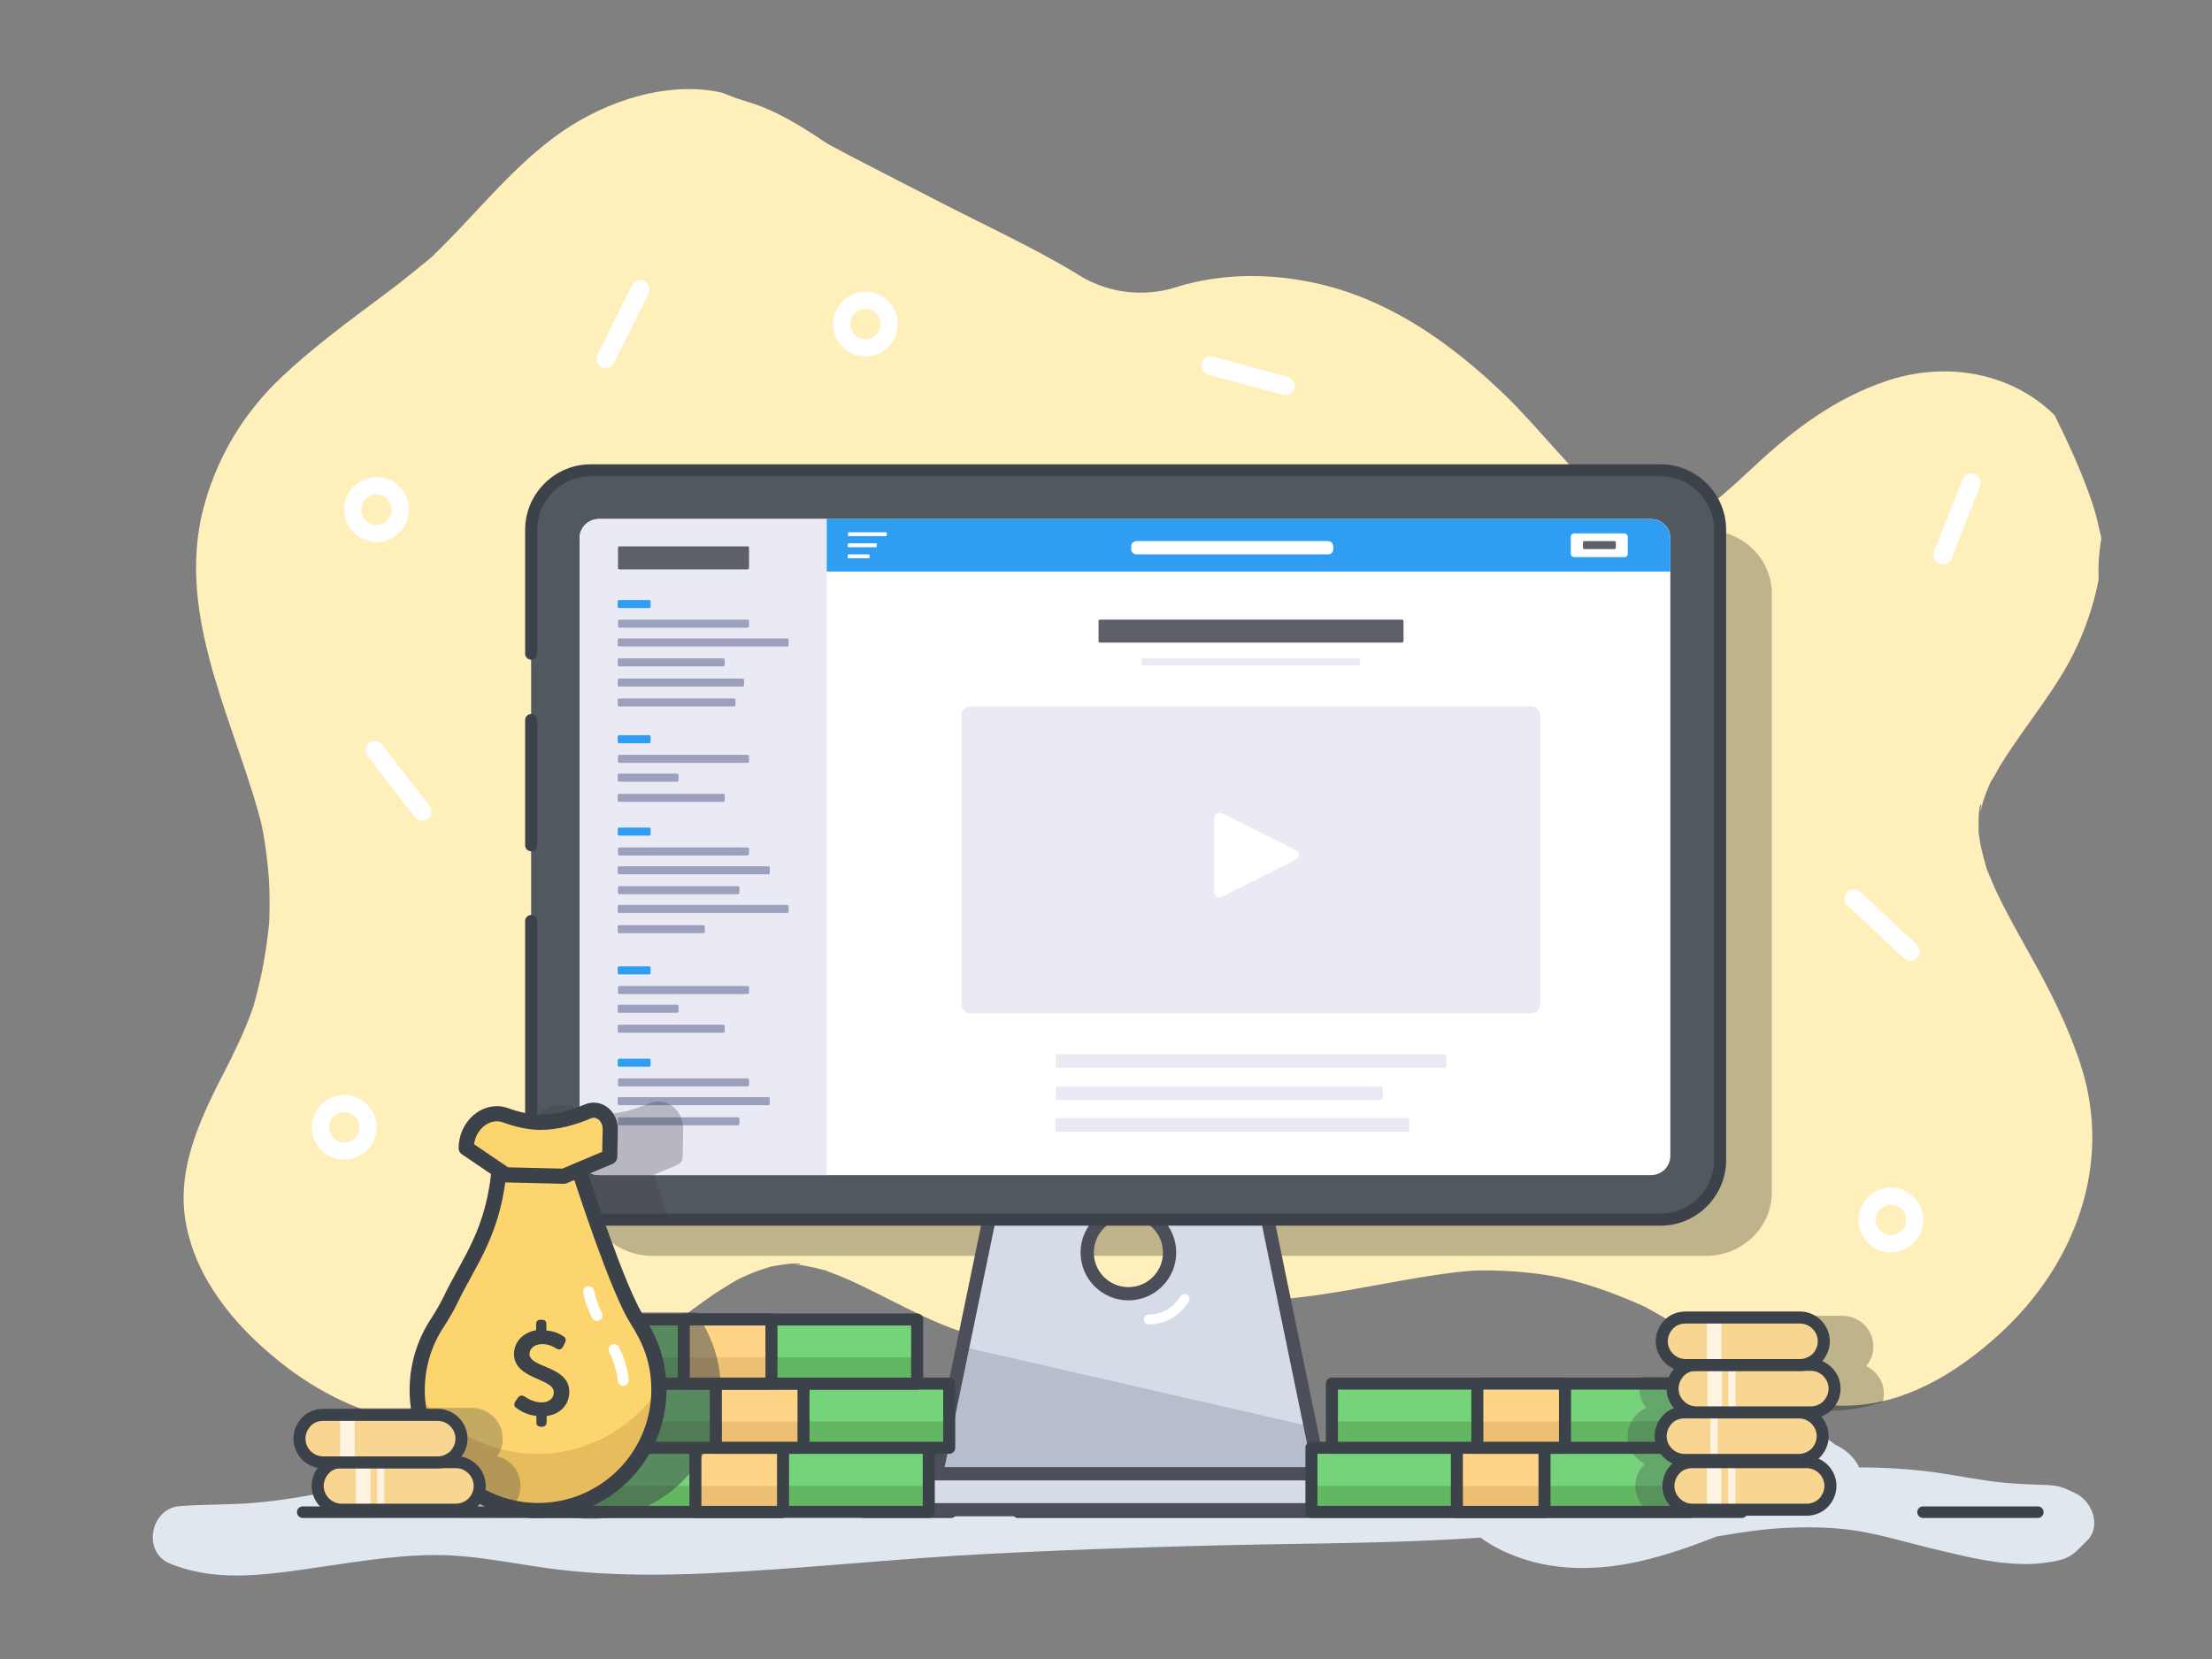 <svg id="Layer_1" xmlns="http://www.w3.org/2000/svg" viewBox="0 0 800 600"><rect x="0" y="0" width="800" height="600" fill="#808080" stroke="none"/><style>.st0{fill:#e0e7ee}.st1{fill:none;stroke:#3c4249;stroke-width:4.192;stroke-linecap:round;stroke-linejoin:round;stroke-miterlimit:10}.st2{fill:#ffefbb}.st3{fill:#dbd1b4}.st4{fill:#fff}.st5{opacity:.25}.st6{fill:#d6dbe8}.st7{fill:#b6bdcc}.st8,.st9{fill:none;stroke:#4c4f59;stroke-width:4.787;stroke-linecap:round;stroke-linejoin:round;stroke-miterlimit:10}.st9{fill:#d6dbe8}.st10{fill:#e4e6e9}.st11{fill:#cdcfd1}.st12,.st13{fill:#51585e;stroke:#3c4249;stroke-width:4.353;stroke-linecap:round;stroke-linejoin:round;stroke-miterlimit:10}.st13{fill:none}.st14{fill:#e9eaf3}.st15{fill:#2e9df2}.st16{fill:#5d6069}.st17{fill:#9ba0bc}.st18{fill:none;stroke:#fff;stroke-width:3.59;stroke-linecap:round;stroke-linejoin:round;stroke-miterlimit:10}.st19{fill:#75d379}.st20{fill:#63b763}.st21{fill:#ffd487}.st22{fill:#edbf74}.st23,.st24{opacity:.3;fill:#3c4249}.st24{opacity:.5}.st25{fill:#fdd56f}.st26{fill:#e7bc5d}.st27{fill:none;stroke:#3c4249;stroke-width:5.482;stroke-linecap:round;stroke-linejoin:round;stroke-miterlimit:10}.st28{fill:#3d4349}.st29,.st30{fill:none;stroke:#fff;stroke-width:4;stroke-linecap:round;stroke-linejoin:round;stroke-miterlimit:10}.st30{fill:#fdd56f;stroke:#3c4249;stroke-width:5.482}.st31{fill:#f9d592}.st32{fill:#fff3e1}.st33{opacity:.5}</style><path class="st0" d="M750.9 540.2c-1.7-.8-4.8-2.5-7.9-2.9-2.5-.3-5-.3-7.5-.4-3.1-.1-6.7-.3-10.2-.6-8.5-.8-16.9-2.6-25.4-3.8-9-1.2-18.2-1.8-27.5-1.8-1.8-3.8-5-6.5-8.8-8.3-5.1-4.4-11.1-4.5-18.1-3l-2.7.6c-9.1 1.1-18.1 3.5-27.1 5.1-10.6 1.9-21.2 3.3-31.9 4.5-10.2 1.2-21.5.7-31.5 3.3-26-3.5-52.2-4.1-78.5-4.7-33.8-.8-68 .7-101.7 2.7-33.9 2-67.6 5.4-101.4 8.3-16.5 1.4-33.2 2.5-49.8 1.7-16.4-.8-32.4-4.4-48.7-5.8-18.5-1.5-36.4 1.3-54.5 4.7-8.5 1.5-17 3-25.6 3.7-9 .8-18.1.5-27.1 1.2-10.5.8-13.7 16.4-3.7 20.7 15.4 6.5 32.5 4.5 48.6 2.2 15.8-2.2 31.8-5.2 47.8-5.2 15.4 0 30.8 3.8 46.2 5.5 17.4 1.9 35 1.9 52.4 1.1 34.2-1.6 68.3-5.4 102.5-7.1 33.9-1.7 67.8-2.8 101.7-3.4 24.9-.4 50-.7 75-2.4.5.4 1 .7 1.5 1.1 5.4 3.6 11.3 6 17.6 7.7 12.5 3.3 25.8 2.6 38.3-.2 9.6-2.2 18.8-5.4 27.9-9 8.9-1.5 17.8-2.9 26.9-3.2 8.3-.3 16.6-.1 24.8 1.3 8.8 1.5 17.3 4.1 26 6.2 8.6 2 17.2 4.3 26 5.2 5 .5 10.1.7 15.1 0 2.4-.3 5-.7 7.3-1.6 3.3-1.3 5.1-3.7 7.6-6.1 5.7-5.1 2.3-14.4-3.6-17.3z"/><path class="st1" d="M109.5 546.9h172.8m413.2 0H737m-424.4 0h31.3m24.3 0h261.7"/><path class="st2" d="M157 92c-.2.2-.6.5-.9.8l.1-.1c.3-.2.6-.5.8-.7z"/><path class="st2" d="M716.4 292.7c.4-.9.5-1.9.8-2.8.7-2.2 1.5-4.3 2.5-6.5.1-.3.2-.6.4-.9.1-.1.2-.2.3-.4 1.1-1.7 2-3.5 3-5.2 2.3-3.8 4.8-7.4 7.3-11 4.9-7 10-13.8 14.5-21.1 6.5-10.4 11.4-22.7 13.8-35.2-.2-5 .1-10 1-14.9-1-4.4-1.9-8.7-3.3-12.8-3.7-10.9-8.5-21.4-13.6-31.7-.7-.6-1.3-1.3-2-1.9-16.1-14.3-38.8-17.3-58.9-10.5-18.5 6.3-33.2 17.3-47.4 30.5-5.6 5.2-11.1 10.4-17.2 15-.5.3-1.2.8-1.8 1.2-.9.6-1.9 1.1-2.9 1.7-1.5.8-3.1 1.4-4.5 2.2l-.9.3c-.9.2-3.6.3-4.8.7h-1.4c-.6 0-1.3-.1-1.9-.2-1.8-.6-5.3-1.3-6-1.5-.8-.3-4.1-1.8-4.4-1.9-1-.6-2.1-1.2-2.4-1.4-3.6-2.2-8.4-4.9-11.1-8.2.1.2 3.4 3.2 1.2 1-.8-.8-1.6-1.5-2.4-2.3-1.8-1.8-3.6-3.6-5.4-5.5-3.3-3.4-6.4-7-9.6-10.5-6-6.7-12-13.4-18.7-19.5-15.4-14.2-32.2-26.3-52.1-33.4-18.2-6.4-39.1-8.2-57.9-3.6-1.8.4-3.6.9-5.3 1.5-11.6 3.6-24.2 2.2-34.6-4.1-.3-.2-.6-.3-.8-.5-16.3-9.9-33.9-17.9-50.9-26.7-9.1-4.7-18.2-9.3-27.2-14-4.2-2.1-8.3-4.4-12.5-6.6-3.4-2.3-6.8-4.5-10.3-6.6-3.7-2.2-7.5-4.3-11.5-6-1.9-.8-3.9-1.6-5.9-2.2-1.8-.6-3.6-1.1-5.4-1.7-1-.4-4.7-1.9-5.5-2.1-19.6-4.1-40.9 3-57 13.9-13.3 9.1-24.3 21.4-35.3 33.1-2.4 2.6-4.9 5.2-7.4 7.7-1.2 1.3-2.5 2.5-3.7 3.7l-.2.2c.5-.4.6-.5-.7.7l-.1.1c-.2.1-.3.3-.4.4l.3-.3c-5.6 4.6-11.2 9.2-17 13.5-13 9.7-26 19.2-37.8 30.4-13 12.4-22.2 27.5-27.2 44.7-11.2 38.4 8.9 75.8 19.1 111.8.6 2.1 1.1 4.1 1.6 6.2-1.2-4.3 0-.1.3 1.8.8 4.5 1.4 9.1 1.8 13.6.4 4.2.5 8.4.5 12.7 0 .7-.1 3.7-.1 4.6v.5c-.1 1.4-.2 2.8-.4 4.2-1 9.1-2.8 18.1-5.3 26.9-.1.4-.2.7-.3.9-.1.2-.2.6-.4 1.1-.7 2-1.5 4-2.3 5.9-1.7 4.1-3.7 8.2-5.7 12.3-9 17.5-19.2 36.6-16 57 3.3 21 17.7 38.3 33.9 51.3 28.7 23.2 67 31.6 100.9 14.6 13.3-6.7 25.1-15.2 36.9-24.3 5.2-4.1 10.5-8.2 15.9-12 2.5-1.8 5.1-3.6 7.8-5.2 1.3-.8 2.6-1.6 4-2.4.2-.1.3-.2.5-.3 2.7-1.2 5.3-2.5 8.1-3.4 1.4-.5 2.8-.9 4.1-1.3h.1c1.3-.2 9.7-1.8 10.3-.7.2.3-4.9-.7-1.7 0 .9.2 2 .2 2.9.4 2.3.4 4.5.9 6.8 1.5.3.1.6.2 1 .2.1.1.3.1.4.2 1.8.8 3.8 1.4 5.6 2.2 4.1 1.7 8 3.6 12 5.6 7.6 3.8 15.2 7.8 23 11.1 11.3 4.8 24.1 7.9 36.8 8.3 4.9-1 9.9-1.4 14.9-1.2 4.2-1.6 8.3-3.2 12.2-5.2 7.6-3.9 14.8-8.4 21.9-13.1 32.5 8.6 67.2-2.9 99.8-7 2.1-.3 4.2-.4 6.4-.7-4.4.5-.1 0 1.8-.1 4.6-.1 9.2 0 13.7.3 4.2.3 8.4.7 12.6 1.4.7.1 3.6.6 4.5.8.2 0 .4.1.4.1 1.4.3 2.7.7 4.1 1 8.9 2.3 17.4 5.5 25.8 9.3.4.2.6.3.9.4.2.1.5.3 1 .6 1.8 1 3.7 2 5.5 3.1 3.9 2.3 7.7 4.9 11.4 7.5 16 11.5 33.3 24.5 54 24.4 21.3-.1 40.5-11.8 55.8-25.8 27.3-24.8 41.3-61.5 29.5-97.5-4.6-14.2-11.2-27.1-18.5-40.1-3.2-5.8-6.5-11.6-9.5-17.5-1.4-2.8-2.8-5.6-4-8.5-.6-1.4-1.2-2.8-1.8-4.3-.1-.2-.1-.3-.2-.5-.8-2.8-1.6-5.7-2.2-8.6-.3-1.4-.4-2.9-.7-4.3v-.1c0-1.3-.3-9.9.9-10.3.5-.1-1.3 4.7-.1 1.8z"/><path class="st3" d="M156.8 91.9c1.3-1.1 1.2-1.1.7-.7-.3.2-.5.5-.7.7-.1 0 0 0 0 0zm-.1 0l-.1.1-.3.3.4-.4z"/><path class="st3" d="M157.5 91.2c-.2.2-.6.5-.9.8l.1-.1c.3-.2.5-.5.8-.7zM365 307.9h36.7L389 283.8c-5.1 10.4-13.6 18.9-24 24.1zm35.9-21l11.1 21h8l-2.4-4.6c-6.6-4.4-12.2-9.9-16.7-16.4zm-7.7-15.2c0 .1 0 .2-.1.3l.6 1.1c-.2-.4-.4-.9-.5-1.4z"/><path class="st4" d="M318.9 127.3c-5.6 3.3-12.7 1.4-16-4.2-3.3-5.6-1.4-12.7 4.2-16s12.7-1.4 16 4.2 1.4 12.7-4.2 16zm-8.7-14.8c-2.6 1.5-3.5 4.9-1.9 7.5 1.5 2.6 4.9 3.5 7.5 1.9 2.6-1.5 3.5-4.9 1.9-7.5-1.5-2.6-4.9-3.4-7.5-1.9zm-168.1 81.9c-5.6 3.3-12.7 1.4-16-4.2-3.3-5.6-1.4-12.7 4.2-16 5.6-3.3 12.7-1.4 16 4.2 3.2 5.5 1.3 12.7-4.2 16zm-8.7-14.8c-2.6 1.5-3.5 4.9-1.9 7.5 1.5 2.6 4.9 3.5 7.5 1.9 2.6-1.5 3.5-4.9 1.9-7.5a5.52 5.52 0 0 0-7.5-1.9zm556.4 271.7c-5.6 3.3-12.7 1.4-16-4.2s-1.4-12.7 4.2-16c5.6-3.3 12.7-1.4 16 4.2s1.3 12.7-4.2 16zm-8.7-14.8c-2.6 1.5-3.5 4.9-1.9 7.5s4.9 3.5 7.5 1.9c2.6-1.5 3.5-4.9 1.9-7.5s-4.9-3.4-7.5-1.9zm-550.7-18.7c-5.6 3.3-12.7 1.4-16-4.2s-1.4-12.7 4.2-16 12.7-1.4 16 4.2 1.4 12.7-4.2 16zm-8.7-14.8c-2.6 1.5-3.5 4.9-1.9 7.5 1.5 2.6 4.9 3.5 7.5 1.9 2.6-1.5 3.5-4.9 1.9-7.5-1.5-2.5-4.9-3.4-7.5-1.9zm346.1-261.8c-.7 1.3-2.3 2-3.8 1.6l-27-7.3c-1.8-.5-2.9-2.3-2.4-4.1.5-1.8 2.3-2.9 4.1-2.4l27 7.3c1.8.5 2.9 2.3 2.4 4.1-.1.3-.2.6-.3.8zm232.8 62.2c-1.2-.9-1.7-2.5-1.1-4l10.3-26c.7-1.7 2.7-2.6 4.4-1.9 1.7.7 2.6 2.7 1.9 4.4l-10.3 26c-.7 1.7-2.7 2.6-4.4 1.9-.3-.1-.6-.2-.8-.4zM692.7 347c-1.3.8-3 .7-4.1-.4l-20.4-19.1c-1.4-1.3-1.4-3.4-.2-4.8 1.3-1.4 3.4-1.4 4.8-.2l20.4 19.1c1.4 1.3 1.4 3.4.2 4.8-.2.2-.5.4-.7.6zM216.9 132.3c-1.1-1-1.5-2.6-.8-4.1l12.4-25c.8-1.7 2.9-2.4 4.5-1.5 1.7.8 2.4 2.9 1.5 4.5l-12.4 25c-.8 1.7-2.9 2.4-4.5 1.5-.3-.1-.5-.2-.7-.4zM154 296.5c-1.4.6-3 .2-4-1l-17.1-22.1c-1.1-1.5-.9-3.6.6-4.7s3.6-.9 4.7.6l17.1 22.1c1.1 1.5.9 3.6-.6 4.7-.2.2-.4.3-.7.4z"/><path class="st5" d="M617.1 191.8H235.9c-13.1 0-23.8 10.3-23.8 22.9v42.5c0 1.4 1.2 2.5 2.6 2.5v17.8c-1.4 0-2.6 1.1-2.6 2.5v43c0 1.4 1.2 2.5 2.6 2.5v21.1c-1.4 0-2.6 1.1-2.6 2.5v82.2c0 12.6 10.7 22.9 23.8 22.9H617c13.1 0 23.8-10.3 23.8-22.9V214.7c0-12.7-10.6-22.9-23.7-22.9z"/><g id="XMLID_5_"><path class="st6" d="M442.9 365.7L479 540.2H337.2l36.1-174.5h69.6zm-20 87.3c0-8.2-6.7-14.9-14.9-14.9s-14.9 6.7-14.9 14.9 6.7 14.9 14.9 14.9 14.9-6.7 14.9-14.9z"/><path class="st7" d="M473.9 515.9l5 24.4H337.2l11-53.2 125.7 28.8z"/><path class="st8" d="M442.9 365.7h-69.6l-36.1 174.5h141.7z"/><circle class="st8" cx="408.1" cy="453" r="14.9"/></g><path class="st9" d="M492.3 546H324.9c-3 0-5.4-2.4-5.4-5.4v-2.2c0-3 2.4-5.4 5.4-5.4h167.3c3 0 5.4 2.4 5.4 5.4v2.2c.1 3-2.3 5.4-5.3 5.4z"/><path class="st4" d="M591.5 265.9c-5.6 3.3-12.7 1.4-16-4.2-3.3-5.6-1.4-12.7 4.2-16 5.6-3.3 12.7-1.4 16 4.2 3.2 5.6 1.4 12.8-4.2 16zm-8.7-14.7c-2.6 1.5-3.5 4.9-1.9 7.5 1.5 2.6 4.9 3.5 7.5 1.9 2.6-1.5 3.5-4.9 1.9-7.5-1.5-2.6-4.9-3.5-7.5-1.9z"/><g id="XMLID_4_"><path class="st10" d="M622 191.6v228c0 11.8-9.7 21.5-21.5 21.5h-387c-11.8 0-21.5-9.7-21.5-21.5v-228c0-11.8 9.7-21.5 21.5-21.5h387c11.9 0 21.5 9.7 21.5 21.5z"/><path class="st11" d="M622 394.6v25.1c0 11.8-9.7 21.5-21.5 21.5h-387c-11.8 0-21.5-9.7-21.5-21.5v-25.1h430z"/><path class="st12" d="M192.1 236.4v-44.8c0-11.8 9.7-21.5 21.5-21.5h387c11.8 0 21.5 9.7 21.5 21.5v228c0 11.8-9.7 21.5-21.5 21.5h-387c-11.8 0-21.5-9.7-21.5-21.5v-86.5"/><path class="st13" d="M192.1 305.7v-45.3"/></g><path class="st4" d="M597.1 425H216.6c-3.9 0-7-3.1-7-7V194.7c0-3.9 3.1-7 7-7h380.5c3.9 0 7 3.1 7 7V418c0 3.9-3.1 7-7 7z"/><path class="st14" d="M299 425h-82.4c-3.9 0-7-3.1-7-7V194.7c0-3.9 3.1-7 7-7H299V425zm254.8-58.5H351c-1.8 0-3.2-1.4-3.2-3.2V258.7c0-1.8 1.4-3.2 3.2-3.2h202.9c1.8 0 3.2 1.4 3.2 3.2v104.5c0 1.8-1.5 3.3-3.3 3.3z"/><path class="st15" d="M604.1 206.7H299v-19h298c3.9 0 7.1 3.2 7.1 7.1v11.9z"/><path class="st4" d="M480.4 200.5H411c-1 0-1.9-.8-1.9-1.9v-1c0-1 .8-1.9 1.9-1.9h69.3c1 0 1.9.8 1.9 1.9v1c0 1.1-.8 1.9-1.8 1.9zm107.1 1h-18.2c-.6 0-1.2-.5-1.2-1.2v-6.2c0-.6.5-1.2 1.2-1.2h18.2c.6 0 1.2.5 1.2 1.2v6.2c0 .7-.5 1.2-1.2 1.2z"/><path class="st16" d="M583.8 198.6H573c-.3 0-.5-.2-.5-.5v-1.9c0-.3.2-.5.5-.5h10.9c.3 0 .5.2.5.5v1.9c-.1.3-.3.5-.6.5z"/><path class="st15" d="M234.8 219.9h-10.9c-.3 0-.5-.2-.5-.5v-1.9c0-.3.2-.5.5-.5h10.9c.3 0 .5.2.5.5v1.9c0 .2-.2.5-.5.5z"/><path class="st17" d="M270.4 227H224c-.3 0-.5-.2-.5-.5v-1.9c0-.3.2-.5.5-.5h46.4c.3 0 .5.2.5.5v1.9c-.1.3-.3.5-.5.5z"/><path class="st16" d="M270.4 205.9H224c-.3 0-.5-.2-.5-.5v-7.3c0-.3.2-.5.5-.5h46.4c.3 0 .5.2.5.5v7.3c-.1.3-.3.5-.5.5zm236.7 26.5H397.8c-.3 0-.5-.2-.5-.5v-7.3c0-.3.2-.5.5-.5h109.3c.3 0 .5.2.5.5v7.3c-.1.3-.3.5-.5.5z"/><path class="st17" d="M284.7 233.8h-60.8c-.3 0-.5-.2-.5-.5v-1.9c0-.3.2-.5.5-.5h60.8c.3 0 .5.2.5.5v1.9c0 .3-.2.5-.5.5zm-23.1 7.2h-37.7c-.3 0-.5-.2-.5-.5v-1.9c0-.3.2-.5.5-.5h37.7c.3 0 .5.2.5.5v1.9c0 .3-.2.5-.5.5z"/><path class="st15" d="M234.8 268.8h-10.9c-.3 0-.5-.2-.5-.5v-1.9c0-.3.2-.5.5-.5h10.9c.3 0 .5.2.5.5v1.9c0 .3-.2.5-.5.5z"/><path class="st17" d="M270.4 275.9H224c-.3 0-.5-.2-.5-.5v-1.9c0-.3.2-.5.5-.5h46.4c.3 0 .5.2.5.5v1.9c-.1.3-.3.5-.5.5zm-25.5 6.8h-21c-.3 0-.5-.2-.5-.5v-1.9c0-.3.2-.5.5-.5h21c.3 0 .5.2.5.5v1.9c0 .3-.2.5-.5.5zm16.7 7.3h-37.7c-.3 0-.5-.2-.5-.5v-1.9c0-.3.2-.5.5-.5h37.7c.3 0 .5.2.5.5v1.9c0 .2-.2.5-.5.5z"/><path class="st15" d="M234.8 302.2h-10.9c-.3 0-.5-.2-.5-.5v-1.9c0-.3.2-.5.5-.5h10.9c.3 0 .5.2.5.5v1.9c0 .3-.2.5-.5.5z"/><path class="st17" d="M270.4 309.4H224c-.3 0-.5-.2-.5-.5V307c0-.3.2-.5.5-.5h46.4c.3 0 .5.2.5.5v1.9c-.1.2-.3.5-.5.5zm7.5 6.8h-54c-.3 0-.5-.2-.5-.5v-1.9c0-.3.2-.5.5-.5h54c.3 0 .5.2.5.5v1.9c0 .3-.2.5-.5.5zm-11 7.2H224c-.3 0-.5-.2-.5-.5V321c0-.3.2-.5.5-.5h42.9c.3 0 .5.2.5.5v1.9c-.1.3-.3.5-.5.5zm17.8 6.8h-60.8c-.3 0-.5-.2-.5-.5v-1.9c0-.3.2-.5.5-.5h60.8c.3 0 .5.2.5.5v1.9c0 .3-.2.5-.5.5zm-30.3 7.3h-30.5c-.3 0-.5-.2-.5-.5v-1.9c0-.3.2-.5.5-.5h30.5c.3 0 .5.2.5.5v1.9c0 .2-.3.5-.5.5z"/><path class="st15" d="M234.8 352.4h-10.9c-.3 0-.5-.2-.5-.5V350c0-.3.2-.5.5-.5h10.9c.3 0 .5.2.5.5v1.9c0 .3-.2.5-.5.5z"/><path class="st17" d="M270.4 359.5H224c-.3 0-.5-.2-.5-.5v-1.9c0-.3.2-.5.5-.5h46.4c.3 0 .5.2.5.5v1.9c-.1.3-.3.5-.5.5z"/><path class="st14" d="M522.6 386.2H382.3c-.3 0-.5-.2-.5-.5v-3.9c0-.3.2-.5.5-.5h140.3c.3 0 .5.2.5.5v3.9c-.1.3-.3.5-.5.5zm-31.2-148.1h-78c-.3 0-.5.2-.5.5v1.5c0 .3.2.5.5.5h78c.3 0 .5-.2.5-.5v-1.5c0-.2-.2-.5-.5-.5zm8.2 159.7H382.3c-.3 0-.5-.2-.5-.5v-3.9c0-.3.2-.5.5-.5h117.3c.3 0 .5.2.5.5v3.9c0 .3-.2.5-.5.5zm9.6 11.5h-127c-.3 0-.5-.2-.5-.5v-3.9c0-.3.2-.5.5-.5h127c.3 0 .5.2.5.5v3.9c0 .3-.2.5-.5.5z"/><path class="st17" d="M244.9 366.3h-21c-.3 0-.5-.2-.5-.5v-1.9c0-.3.2-.5.5-.5h21c.3 0 .5.2.5.5v1.9c0 .3-.2.5-.5.5zm16.7 7.2h-37.7c-.3 0-.5-.2-.5-.5v-1.9c0-.3.2-.5.5-.5h37.7c.3 0 .5.2.5.5v1.9c0 .3-.2.5-.5.5z"/><path class="st15" d="M234.8 385.8h-10.9c-.3 0-.5-.2-.5-.5v-1.9c0-.3.2-.5.5-.5h10.9c.3 0 .5.2.5.5v1.9c0 .3-.2.5-.5.5z"/><path class="st17" d="M270.4 392.9H224c-.3 0-.5-.2-.5-.5v-1.9c0-.3.2-.5.5-.5h46.4c.3 0 .5.2.5.5v1.9c-.1.3-.3.5-.5.5zm7.5 6.8h-54c-.3 0-.5-.2-.5-.5v-1.9c0-.3.2-.5.5-.5h54c.3 0 .5.2.5.5v1.9c0 .3-.2.5-.5.5zm-11 7.3H224c-.3 0-.5-.2-.5-.5v-1.9c0-.3.2-.5.5-.5h42.9c.3 0 .5.2.5.5v1.9c-.1.3-.3.5-.5.5zm-1.4-151.5h-41.6c-.3 0-.5-.2-.5-.5v-1.9c0-.3.2-.5.5-.5h41.6c.3 0 .5.2.5.5v1.9c0 .3-.2.5-.5.5zm3.1-7.2h-44.7c-.3 0-.5-.2-.5-.5v-1.9c0-.3.2-.5.5-.5h44.7c.3 0 .5.2.5.5v1.9c0 .3-.2.5-.5.5z"/><path class="st4" d="M314.3 201.9h-7.5c-.1 0-.2-.1-.2-.2v-1c0-.1.1-.2.2-.2h7.5c.1 0 .2.1.2.2v1c0 .1 0 .2-.2.2zm2.6-4h-10.1c-.1 0-.2-.1-.2-.2v-1c0-.1.1-.2.2-.2h10.1c.1 0 .2.1.2.2v1c0 .1-.1.2-.2.2zm3.6-4h-13.6c-.1 0-.2-.1-.2-.2v-1c0-.1.1-.2.2-.2h13.6c.1 0 .2.1.2.2v1c0 .1-.1.2-.2.2zm118.6 102v26.6c0 1.5 1.6 2.5 2.9 1.8l26.6-13.3c1.5-.7 1.5-2.9 0-3.6L442 294.1c-1.4-.6-2.9.3-2.9 1.8z"/><path class="st18" d="M428.4 469.8c-2.6 4.4-7.4 7.4-12.9 7.4"/><g id="XMLID_1_"><path class="st19" d="M198.9 523.6h137v23.2h-137z"/><path class="st20" d="M198.9 537.4h137v9.5h-137z"/><path class="st13" d="M198.9 523.6h137v23.2h-137z"/></g><g id="XMLID_2_"><path class="st21" d="M251.5 523.6h31.7v23.2h-31.7z"/><path class="st22" d="M251.5 537.4h31.7v9.5h-31.7z"/><path class="st13" d="M251.5 523.6h31.7v23.2h-31.7z"/></g><g id="XMLID_6_"><path class="st19" d="M206.3 500.4h137v23.2h-137z"/><path class="st20" d="M206.3 514.1h137v9.5h-137z"/><path class="st13" d="M206.3 500.4h137v23.2h-137z"/></g><g id="XMLID_3_"><path class="st21" d="M258.9 500.4h31.7v23.2h-31.7z"/><path class="st22" d="M258.9 514.1h31.7v9.5h-31.7z"/><path class="st13" d="M258.9 500.4h31.7v23.2h-31.7z"/></g><g id="XMLID_18_"><path class="st19" d="M474.3 523.6h137v23.2h-137z"/><path class="st20" d="M474.3 537.4h137v9.5h-137z"/><path class="st13" d="M474.3 523.6h137v23.2h-137z"/></g><g id="XMLID_17_"><path class="st21" d="M526.9 523.6h31.7v23.2h-31.7z"/><path class="st22" d="M526.9 537.4h31.7v9.5h-31.7z"/><path class="st13" d="M526.9 523.6h31.7v23.2h-31.7z"/></g><g id="XMLID_16_"><path class="st19" d="M481.7 500.4h137v23.2h-137z"/><path class="st20" d="M481.7 514.1h137v9.5h-137z"/><path class="st13" d="M481.7 500.4h137v23.2h-137z"/></g><g id="XMLID_15_"><path class="st21" d="M534.3 500.4H566v23.2h-31.7z"/><path class="st22" d="M534.3 514.1H566v9.5h-31.7z"/><path class="st13" d="M534.3 500.4H566v23.2h-31.7z"/></g><g id="XMLID_8_"><path class="st19" d="M194.7 477.2h137v23.2h-137z"/><path class="st20" d="M194.7 490.9h137v9.5h-137z"/><path class="st13" d="M194.7 477.2h137v23.2h-137z"/></g><g id="XMLID_7_"><path class="st21" d="M247.3 477.2H279v23.2h-31.7z"/><path class="st22" d="M247.3 490.9H279v9.5h-31.7z"/><path class="st13" d="M247.3 477.2H279v23.2h-31.7z"/></g><path class="st23" d="M242.8 399.8c-2.5-1.6-5.5-1.9-8.2-.7-5.8 2.5-11.2 3.8-16.1 3.7-3.3-.1-7-.8-11.1-2.3-1.4-.5-2.9-.8-4.4-.8-3.3 0-6.4 1.3-8.9 3.5v17.2l6.4 4.4c-.4 3.1-.8 5.9-1.4 8.6 4 4.7 9.9 7.8 16.5 7.8h26.5c-2.3-6.5-4.2-12.4-5.5-16.4l8.4-3.5c1.1-.5 1.9-1.6 1.9-2.8l.2-9.9c.1-3.7-1.5-6.9-4.3-8.8z"/><path class="st24" d="M257.6 485.7c0-.1 0-.1-.1-.2-1.1-2.7-2.4-5.4-3.9-7.9-.7-1.1-1.3-2.1-1.8-3h-59.1c-1.4 0-2.5 1.1-2.5 2.5v23.2c0 1.4 1.1 2.5 2.5 2.5h9.1v18.3h-4.9c-1.4 0-2.5 1.1-2.5 2.5V545c5 2.4 10.5 3.8 16.2 4.2 1.1.1 2.2.1 3.3.1 11.9 0 23.1-4.4 31.9-12.6 9.4-8.8 14.9-21.3 14.9-34.2 0-5.8-1.1-11.4-3.1-16.8z"/><g id="XMLID_138_"><path class="st25" d="M235.4 486.9c1.9 4.9 2.9 10.1 2.9 15.7 0 25.1-21.2 45.3-46.8 43.6-22.1-1.5-39.7-19.8-40.6-41.9-.4-9.6 2.4-18.5 7.3-25.9 1.6-2.4 3.1-4.9 4.4-7.6 7.1-15 16.3-25.1 18.1-50v-.2h27.9s11 34.8 18.9 51.3c1.2 2.6 2.7 5.1 4.2 7.5 1.5 2.3 2.7 4.8 3.7 7.5z"/><path class="st26" d="M238.3 502.5c0 25.1-21.2 45.3-46.8 43.6-22.1-1.5-39.7-19.8-40.6-41.9 24.6 30 66.3 28.1 87.4-1.7z"/><path class="st27" d="M235.4 486.9c-1-2.6-2.3-5.1-3.7-7.5-1.5-2.4-3-4.9-4.2-7.5-7.9-16.5-18.9-51.3-18.9-51.3h-27.9v.2c-1.8 24.9-11 35-18.1 50-1.3 2.6-2.8 5.1-4.4 7.6-4.9 7.4-7.6 16.3-7.3 25.9.9 22.1 18.5 40.3 40.6 41.9 25.5 1.8 46.8-18.4 46.8-43.6 0-5.6-1-10.9-2.9-15.7z"/></g><path class="st28" d="M186.4 506.8l.9-1.3c.7-.9 1.5-1 2.5-.4 1.3.9 3.5 2.1 6.1 2.1 2.3 0 4.4-1.2 4.4-3.7 0-5.1-14.4-4.6-14.4-13.8 0-4.4 3.3-7.8 8-8.6V479c0-1.2.5-1.7 1.7-1.7h.3c1.1 0 1.7.5 1.7 1.5v2.4c2.9.2 5 1.3 6.2 2.1.9.6 1 1.4.5 2.4l-.7 1.4c-.6 1-1.4 1.2-2.4.6-1.1-.7-2.9-1.6-5.1-1.6-2.6 0-4.6 1.5-4.6 3.6 0 5.1 14.4 4.2 14.4 13.7 0 4.3-3 8.1-8.2 8.7v2.1c0 1.2-.6 1.8-1.7 1.8h-.3c-1.2 0-1.7-.6-1.7-1.5v-2.4c-3.5-.4-6-1.9-7.2-2.9-1-.5-1-1.5-.4-2.4z"/><path class="st29" d="M222.1 488.1c1.7 3.4 2.9 7.1 3.3 11.1m-9.5-23.5c-1.4-2.7-2.4-5.6-3-8.5"/><path class="st30" d="M182.9 424.9l-14.3-9.7c.1-7 5.3-12.4 11.1-12.4 1.1 0 2.2.2 3.3.6 3.8 1.4 8 2.4 12.1 2.5 6.4.1 12.7-1.9 17.4-3.9 4-1.8 8.3 1.6 8.2 6.5l-.2 9.9-16.6 7-21-.5z" id="XMLID_142_"/><path class="st23" d="M617.8 546.9v-20.8h4.9c1.4 0 2.5-1.1 2.5-2.5v-23.2c0-1.4-1.1-2.5-2.5-2.5h-28.9c-.6 1.4-.9 2.8-.9 4.3 0 2.6.9 5.1 2.5 7-1.3.5-2.5 1.3-3.5 2.4-2.1 2.1-3.3 4.9-3.3 7.8 0 4.4 2.6 8.2 6.3 10-.1.1-.2.1-.2.2-2.1 2.1-3.3 4.9-3.3 7.8 0 6.1 5 11.1 11.1 11.1h14.6c.5-.4.7-1 .7-1.6z"/><g id="XMLID_9_"><path class="st31" d="M653.5 528.9c4.7 0 8.6 3.9 8.6 8.6 0 2.4-1 4.5-2.5 6.1-1.6 1.5-3.7 2.5-6.1 2.5H612c-4.7 0-8.6-3.9-8.6-8.6 0-2.4 1-4.5 2.5-6.1 1.5-1.6 3.7-2.5 6.1-2.5h41.5z"/><path class="st32" d="M617.3 528.9h5.3v17.2h-5.3zm7.7 0h2.6v17.2H625z"/><path class="st13" d="M653.5 546H612c-4.7 0-8.6-3.9-8.6-8.6 0-2.4 1-4.5 2.5-6.1 1.5-1.6 3.7-2.5 6.1-2.5h41.4c4.7 0 8.6 3.9 8.6 8.6 0 2.4-1 4.5-2.5 6.1-1.5 1.5-3.7 2.5-6 2.5z"/></g><g class="st5"><path d="M674.9 494.1c1.7-2 2.6-4.5 2.6-7.1 0-6.1-5-11.1-11.1-11.1H625c-3 0-5.7 1.2-7.8 3.2-2.1 2.1-3.3 4.9-3.3 7.8 0 1.4.3 2.7.7 3.9 14.1 10 29.3 19.5 47.1 19.4 6.6 0 13-1.2 19.2-3.2.3-1 .4-1.9.4-3 .1-4.3-2.6-8.1-6.4-9.9z"/><path class="st33" d="M674.9 494.1c1.7-2 2.6-4.5 2.6-7.1 0-6.1-5-11.1-11.1-11.1H625c-3 0-5.7 1.2-7.8 3.2-2.1 2.1-3.3 4.9-3.3 7.8 0 1.4.3 2.7.7 3.9 14.1 10 29.3 19.5 47.1 19.4 6.6 0 13-1.2 19.2-3.2.3-1 .4-1.9.4-3 .1-4.3-2.6-8.1-6.4-9.9z"/></g><g id="XMLID_10_"><path class="st31" d="M650.6 510.8c4.7 0 8.6 3.9 8.6 8.6 0 2.4-1 4.5-2.5 6.1-1.6 1.5-3.7 2.5-6.1 2.5h-41.4c-4.7 0-8.6-3.9-8.6-8.6 0-2.4 1-4.5 2.5-6.1 1.5-1.6 3.7-2.5 6.1-2.5h41.4z"/><path class="st32" d="M618.6 510.8h2.6V528h-2.6z"/><path class="st13" d="M650.6 528h-41.4c-4.7 0-8.6-3.9-8.6-8.6 0-2.4 1-4.5 2.5-6.1 1.5-1.6 3.7-2.5 6.1-2.5h41.4c4.7 0 8.6 3.9 8.6 8.6 0 2.4-1 4.5-2.5 6.1-1.6 1.5-3.7 2.5-6.1 2.5z"/></g><g id="XMLID_11_"><path class="st31" d="M654.9 493.7c4.7 0 8.6 3.9 8.6 8.6 0 2.4-1 4.5-2.5 6.1-1.6 1.5-3.7 2.5-6.1 2.5h-41.4c-4.7 0-8.6-3.9-8.6-8.6 0-2.4 1-4.5 2.5-6.1 1.5-1.6 3.7-2.5 6.1-2.5h41.4z"/><path class="st32" d="M617.5 493.7h5.3v17.2h-5.3zm7.6 0h2.6v17.2h-2.6z"/><path class="st13" d="M654.9 510.8h-41.4c-4.7 0-8.6-3.9-8.6-8.6 0-2.4 1-4.5 2.5-6.1 1.5-1.6 3.7-2.5 6.1-2.5h41.4c4.7 0 8.6 3.9 8.6 8.6 0 2.4-1 4.5-2.5 6.1-1.6 1.6-3.8 2.5-6.1 2.5z"/></g><g id="XMLID_14_"><path class="st31" d="M651 476.5c4.7 0 8.6 3.9 8.6 8.6 0 2.4-1 4.5-2.5 6.1-1.6 1.5-3.7 2.5-6.1 2.5h-41.4c-4.7 0-8.6-3.9-8.6-8.6 0-2.4 1-4.5 2.5-6.1 1.5-1.6 3.7-2.5 6.1-2.5H651z"/><path class="st32" d="M617.3 476.5h5.3v17.2h-5.3z"/><path class="st13" d="M651 493.7h-41.4c-4.7 0-8.6-3.9-8.6-8.6 0-2.4 1-4.5 2.5-6.1 1.5-1.6 3.7-2.5 6.1-2.5H651c4.7 0 8.6 3.9 8.6 8.6 0 2.4-1 4.5-2.5 6.1-1.6 1.5-3.8 2.5-6.1 2.5z"/></g><path class="st23" d="M179.8 526.7c1.3-1.9 2-4.1 2-6.4 0-6.1-5-11.1-11.1-11.1h-41.4c-2.9 0-5.7 1.2-7.8 3.2-2.1 2.1-3.3 4.9-3.3 7.8 0 5.3 3.7 9.7 8.6 10.8-1.3 1.9-2.1 4.1-2.1 6.4 0 6.1 5 11.1 11.1 11.1h41.4c2.9 0 5.7-1.1 7.8-3.2 2.1-2.1 3.2-4.9 3.2-7.8.2-5.3-3.5-9.7-8.4-10.8z"/><g id="XMLID_13_"><path class="st31" d="M164.9 528.9c4.7 0 8.6 3.9 8.6 8.6 0 2.4-1 4.5-2.5 6.1-1.6 1.5-3.7 2.5-6.1 2.5h-41.4c-4.7 0-8.6-3.9-8.6-8.6 0-2.4 1-4.5 2.5-6.1 1.5-1.6 3.7-2.5 6.1-2.5h41.4z"/><path class="st32" d="M128.7 528.9h5.3v17.2h-5.3zm7.7 0h2.6v17.2h-2.6z"/><path class="st13" d="M164.9 546h-41.4c-4.7 0-8.6-3.9-8.6-8.6 0-2.4 1-4.5 2.5-6.1 1.5-1.6 3.7-2.5 6.1-2.5h41.4c4.7 0 8.6 3.9 8.6 8.6 0 2.4-1 4.5-2.5 6.1-1.6 1.5-3.8 2.5-6.1 2.5z"/></g><g id="XMLID_12_"><path class="st31" d="M158.3 511.7c4.7 0 8.6 3.9 8.6 8.6 0 2.4-1 4.5-2.5 6.1-1.6 1.5-3.7 2.5-6.1 2.5h-41.4c-4.7 0-8.6-3.9-8.6-8.6 0-2.4 1-4.5 2.5-6.1 1.5-1.6 3.7-2.5 6.1-2.5h41.4z"/><path class="st32" d="M123 511.7h5.3v17.2H123z"/><path class="st13" d="M158.3 528.9h-41.4c-4.7 0-8.6-3.9-8.6-8.6 0-2.4 1-4.5 2.5-6.1 1.5-1.6 3.7-2.5 6.1-2.5h41.4c4.7 0 8.6 3.9 8.6 8.6 0 2.4-1 4.5-2.5 6.1-1.6 1.5-3.7 2.5-6.1 2.5z"/></g></svg>